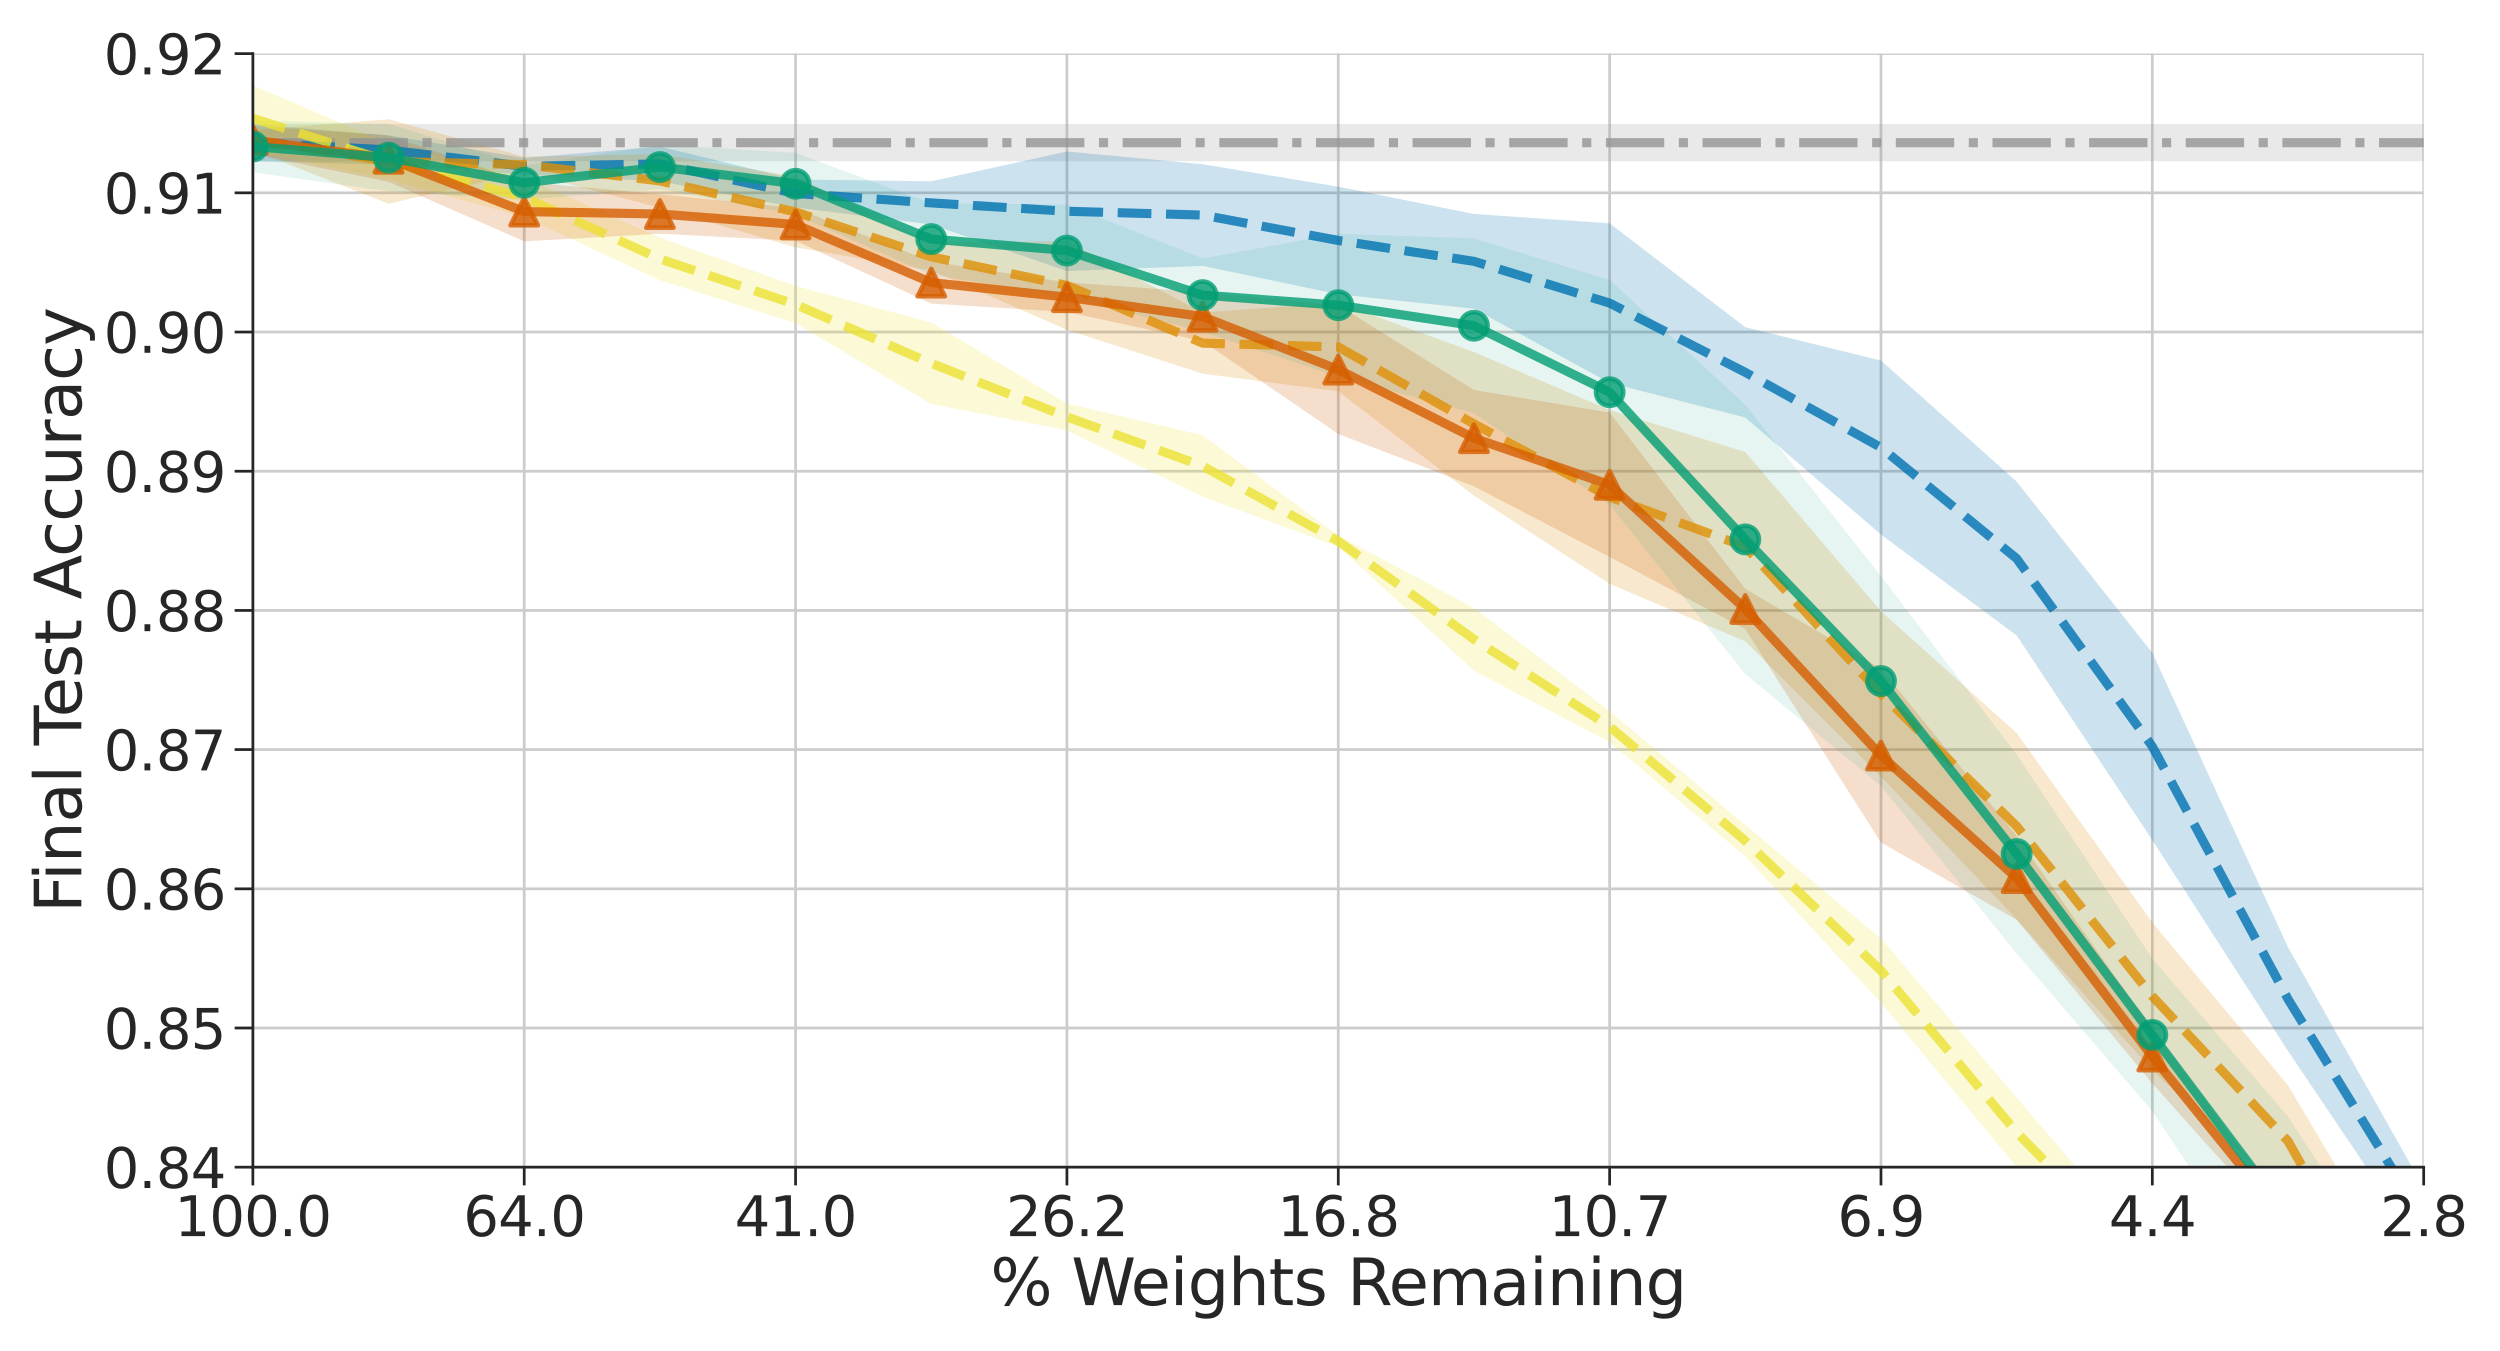 <?xml version="1.0" encoding="utf-8" standalone="no"?>
<!DOCTYPE svg PUBLIC "-//W3C//DTD SVG 1.1//EN"
  "http://www.w3.org/Graphics/SVG/1.1/DTD/svg11.dtd">
<svg xmlns:xlink="http://www.w3.org/1999/xlink" width="548.4pt" height="296.4pt" viewBox="0 0 548.4 296.4" xmlns="http://www.w3.org/2000/svg" version="1.1">
 <defs>
  <style type="text/css">*{stroke-linejoin: round; stroke-linecap: butt}</style>
 </defs>
 <g id="figure_1">
  <g id="patch_1">
   <path d="M 0 296.4 
L 548.4 296.4 
L 548.4 0 
L 0 0 
z
" style="fill: #ffffff"/>
  </g>
  <g id="axes_1">
   <g id="patch_2">
    <path d="M 55.468 256.036 
L 531.658 256.036 
L 531.658 11.759 
L 55.468 11.759 
z
" style="fill: #ffffff"/>
   </g>
   <g id="matplotlib.axis_1">
    <g id="xtick_1">
     <g id="line2d_1">
      <path d="M 55.468 256.036 
L 55.468 11.759 
" clip-path="url(#p5d0ba0ab84)" style="fill: none; stroke: #cccccc; stroke-width: 0.6; stroke-linecap: round"/>
     </g>
     <g id="line2d_2">
      <defs>
       <path id="mbc6ed61967" d="M 0 0 
L 0 4 
" style="stroke: #262626; stroke-width: 0.6"/>
      </defs>
      <g>
       <use xlink:href="#mbc6ed61967" x="55.468" y="256.036" style="fill: #262626; stroke: #262626; stroke-width: 0.6"/>
      </g>
     </g>
     <g id="text_1">
      <!-- 100.0 -->
      <g style="fill: #262626" transform="translate(38.291 271.155)scale(0.12 -0.12)">
       <defs>
        <path id="DejaVuSans-31" d="M 794 531 
L 1825 531 
L 1825 4091 
L 703 3866 
L 703 4441 
L 1819 4666 
L 2450 4666 
L 2450 531 
L 3481 531 
L 3481 0 
L 794 0 
L 794 531 
z
" transform="scale(0.016)"/>
        <path id="DejaVuSans-30" d="M 2034 4250 
Q 1547 4250 1301 3770 
Q 1056 3291 1056 2328 
Q 1056 1369 1301 889 
Q 1547 409 2034 409 
Q 2525 409 2770 889 
Q 3016 1369 3016 2328 
Q 3016 3291 2770 3770 
Q 2525 4250 2034 4250 
z
M 2034 4750 
Q 2819 4750 3233 4129 
Q 3647 3509 3647 2328 
Q 3647 1150 3233 529 
Q 2819 -91 2034 -91 
Q 1250 -91 836 529 
Q 422 1150 422 2328 
Q 422 3509 836 4129 
Q 1250 4750 2034 4750 
z
" transform="scale(0.016)"/>
        <path id="DejaVuSans-2e" d="M 684 794 
L 1344 794 
L 1344 0 
L 684 0 
L 684 794 
z
" transform="scale(0.016)"/>
       </defs>
       <use xlink:href="#DejaVuSans-31"/>
       <use xlink:href="#DejaVuSans-30" x="63.623"/>
       <use xlink:href="#DejaVuSans-30" x="127.246"/>
       <use xlink:href="#DejaVuSans-2e" x="190.869"/>
       <use xlink:href="#DejaVuSans-30" x="222.656"/>
      </g>
     </g>
    </g>
    <g id="xtick_2">
     <g id="line2d_3">
      <path d="M 114.992 256.036 
L 114.992 11.759 
" clip-path="url(#p5d0ba0ab84)" style="fill: none; stroke: #cccccc; stroke-width: 0.6; stroke-linecap: round"/>
     </g>
     <g id="line2d_4">
      <g>
       <use xlink:href="#mbc6ed61967" x="114.992" y="256.036" style="fill: #262626; stroke: #262626; stroke-width: 0.6"/>
      </g>
     </g>
     <g id="text_2">
      <!-- 64.0 -->
      <g style="fill: #262626" transform="translate(101.632 271.155)scale(0.12 -0.12)">
       <defs>
        <path id="DejaVuSans-36" d="M 2113 2584 
Q 1688 2584 1439 2293 
Q 1191 2003 1191 1497 
Q 1191 994 1439 701 
Q 1688 409 2113 409 
Q 2538 409 2786 701 
Q 3034 994 3034 1497 
Q 3034 2003 2786 2293 
Q 2538 2584 2113 2584 
z
M 3366 4563 
L 3366 3988 
Q 3128 4100 2886 4159 
Q 2644 4219 2406 4219 
Q 1781 4219 1451 3797 
Q 1122 3375 1075 2522 
Q 1259 2794 1537 2939 
Q 1816 3084 2150 3084 
Q 2853 3084 3261 2657 
Q 3669 2231 3669 1497 
Q 3669 778 3244 343 
Q 2819 -91 2113 -91 
Q 1303 -91 875 529 
Q 447 1150 447 2328 
Q 447 3434 972 4092 
Q 1497 4750 2381 4750 
Q 2619 4750 2861 4703 
Q 3103 4656 3366 4563 
z
" transform="scale(0.016)"/>
        <path id="DejaVuSans-34" d="M 2419 4116 
L 825 1625 
L 2419 1625 
L 2419 4116 
z
M 2253 4666 
L 3047 4666 
L 3047 1625 
L 3713 1625 
L 3713 1100 
L 3047 1100 
L 3047 0 
L 2419 0 
L 2419 1100 
L 313 1100 
L 313 1709 
L 2253 4666 
z
" transform="scale(0.016)"/>
       </defs>
       <use xlink:href="#DejaVuSans-36"/>
       <use xlink:href="#DejaVuSans-34" x="63.623"/>
       <use xlink:href="#DejaVuSans-2e" x="127.246"/>
       <use xlink:href="#DejaVuSans-30" x="159.033"/>
      </g>
     </g>
    </g>
    <g id="xtick_3">
     <g id="line2d_5">
      <path d="M 174.516 256.036 
L 174.516 11.759 
" clip-path="url(#p5d0ba0ab84)" style="fill: none; stroke: #cccccc; stroke-width: 0.6; stroke-linecap: round"/>
     </g>
     <g id="line2d_6">
      <g>
       <use xlink:href="#mbc6ed61967" x="174.516" y="256.036" style="fill: #262626; stroke: #262626; stroke-width: 0.6"/>
      </g>
     </g>
     <g id="text_3">
      <!-- 41.0 -->
      <g style="fill: #262626" transform="translate(161.156 271.155)scale(0.12 -0.12)">
       <use xlink:href="#DejaVuSans-34"/>
       <use xlink:href="#DejaVuSans-31" x="63.623"/>
       <use xlink:href="#DejaVuSans-2e" x="127.246"/>
       <use xlink:href="#DejaVuSans-30" x="159.033"/>
      </g>
     </g>
    </g>
    <g id="xtick_4">
     <g id="line2d_7">
      <path d="M 234.039 256.036 
L 234.039 11.759 
" clip-path="url(#p5d0ba0ab84)" style="fill: none; stroke: #cccccc; stroke-width: 0.6; stroke-linecap: round"/>
     </g>
     <g id="line2d_8">
      <g>
       <use xlink:href="#mbc6ed61967" x="234.039" y="256.036" style="fill: #262626; stroke: #262626; stroke-width: 0.6"/>
      </g>
     </g>
     <g id="text_4">
      <!-- 26.2 -->
      <g style="fill: #262626" transform="translate(220.68 271.155)scale(0.12 -0.12)">
       <defs>
        <path id="DejaVuSans-32" d="M 1228 531 
L 3431 531 
L 3431 0 
L 469 0 
L 469 531 
Q 828 903 1448 1529 
Q 2069 2156 2228 2338 
Q 2531 2678 2651 2914 
Q 2772 3150 2772 3378 
Q 2772 3750 2511 3984 
Q 2250 4219 1831 4219 
Q 1534 4219 1204 4116 
Q 875 4013 500 3803 
L 500 4441 
Q 881 4594 1212 4672 
Q 1544 4750 1819 4750 
Q 2544 4750 2975 4387 
Q 3406 4025 3406 3419 
Q 3406 3131 3298 2873 
Q 3191 2616 2906 2266 
Q 2828 2175 2409 1742 
Q 1991 1309 1228 531 
z
" transform="scale(0.016)"/>
       </defs>
       <use xlink:href="#DejaVuSans-32"/>
       <use xlink:href="#DejaVuSans-36" x="63.623"/>
       <use xlink:href="#DejaVuSans-2e" x="127.246"/>
       <use xlink:href="#DejaVuSans-32" x="159.033"/>
      </g>
     </g>
    </g>
    <g id="xtick_5">
     <g id="line2d_9">
      <path d="M 293.563 256.036 
L 293.563 11.759 
" clip-path="url(#p5d0ba0ab84)" style="fill: none; stroke: #cccccc; stroke-width: 0.6; stroke-linecap: round"/>
     </g>
     <g id="line2d_10">
      <g>
       <use xlink:href="#mbc6ed61967" x="293.563" y="256.036" style="fill: #262626; stroke: #262626; stroke-width: 0.6"/>
      </g>
     </g>
     <g id="text_5">
      <!-- 16.8 -->
      <g style="fill: #262626" transform="translate(280.204 271.155)scale(0.12 -0.12)">
       <defs>
        <path id="DejaVuSans-38" d="M 2034 2216 
Q 1584 2216 1326 1975 
Q 1069 1734 1069 1313 
Q 1069 891 1326 650 
Q 1584 409 2034 409 
Q 2484 409 2743 651 
Q 3003 894 3003 1313 
Q 3003 1734 2745 1975 
Q 2488 2216 2034 2216 
z
M 1403 2484 
Q 997 2584 770 2862 
Q 544 3141 544 3541 
Q 544 4100 942 4425 
Q 1341 4750 2034 4750 
Q 2731 4750 3128 4425 
Q 3525 4100 3525 3541 
Q 3525 3141 3298 2862 
Q 3072 2584 2669 2484 
Q 3125 2378 3379 2068 
Q 3634 1759 3634 1313 
Q 3634 634 3220 271 
Q 2806 -91 2034 -91 
Q 1263 -91 848 271 
Q 434 634 434 1313 
Q 434 1759 690 2068 
Q 947 2378 1403 2484 
z
M 1172 3481 
Q 1172 3119 1398 2916 
Q 1625 2713 2034 2713 
Q 2441 2713 2670 2916 
Q 2900 3119 2900 3481 
Q 2900 3844 2670 4047 
Q 2441 4250 2034 4250 
Q 1625 4250 1398 4047 
Q 1172 3844 1172 3481 
z
" transform="scale(0.016)"/>
       </defs>
       <use xlink:href="#DejaVuSans-31"/>
       <use xlink:href="#DejaVuSans-36" x="63.623"/>
       <use xlink:href="#DejaVuSans-2e" x="127.246"/>
       <use xlink:href="#DejaVuSans-38" x="159.033"/>
      </g>
     </g>
    </g>
    <g id="xtick_6">
     <g id="line2d_11">
      <path d="M 353.087 256.036 
L 353.087 11.759 
" clip-path="url(#p5d0ba0ab84)" style="fill: none; stroke: #cccccc; stroke-width: 0.6; stroke-linecap: round"/>
     </g>
     <g id="line2d_12">
      <g>
       <use xlink:href="#mbc6ed61967" x="353.087" y="256.036" style="fill: #262626; stroke: #262626; stroke-width: 0.6"/>
      </g>
     </g>
     <g id="text_6">
      <!-- 10.7 -->
      <g style="fill: #262626" transform="translate(339.727 271.155)scale(0.12 -0.12)">
       <defs>
        <path id="DejaVuSans-37" d="M 525 4666 
L 3525 4666 
L 3525 4397 
L 1831 0 
L 1172 0 
L 2766 4134 
L 525 4134 
L 525 4666 
z
" transform="scale(0.016)"/>
       </defs>
       <use xlink:href="#DejaVuSans-31"/>
       <use xlink:href="#DejaVuSans-30" x="63.623"/>
       <use xlink:href="#DejaVuSans-2e" x="127.246"/>
       <use xlink:href="#DejaVuSans-37" x="159.033"/>
      </g>
     </g>
    </g>
    <g id="xtick_7">
     <g id="line2d_13">
      <path d="M 412.61 256.036 
L 412.61 11.759 
" clip-path="url(#p5d0ba0ab84)" style="fill: none; stroke: #cccccc; stroke-width: 0.6; stroke-linecap: round"/>
     </g>
     <g id="line2d_14">
      <g>
       <use xlink:href="#mbc6ed61967" x="412.61" y="256.036" style="fill: #262626; stroke: #262626; stroke-width: 0.6"/>
      </g>
     </g>
     <g id="text_7">
      <!-- 6.9 -->
      <g style="fill: #262626" transform="translate(403.068 271.155)scale(0.12 -0.12)">
       <defs>
        <path id="DejaVuSans-39" d="M 703 97 
L 703 672 
Q 941 559 1184 500 
Q 1428 441 1663 441 
Q 2288 441 2617 861 
Q 2947 1281 2994 2138 
Q 2813 1869 2534 1725 
Q 2256 1581 1919 1581 
Q 1219 1581 811 2004 
Q 403 2428 403 3163 
Q 403 3881 828 4315 
Q 1253 4750 1959 4750 
Q 2769 4750 3195 4129 
Q 3622 3509 3622 2328 
Q 3622 1225 3098 567 
Q 2575 -91 1691 -91 
Q 1453 -91 1209 -44 
Q 966 3 703 97 
z
M 1959 2075 
Q 2384 2075 2632 2365 
Q 2881 2656 2881 3163 
Q 2881 3666 2632 3958 
Q 2384 4250 1959 4250 
Q 1534 4250 1286 3958 
Q 1038 3666 1038 3163 
Q 1038 2656 1286 2365 
Q 1534 2075 1959 2075 
z
" transform="scale(0.016)"/>
       </defs>
       <use xlink:href="#DejaVuSans-36"/>
       <use xlink:href="#DejaVuSans-2e" x="63.623"/>
       <use xlink:href="#DejaVuSans-39" x="95.41"/>
      </g>
     </g>
    </g>
    <g id="xtick_8">
     <g id="line2d_15">
      <path d="M 472.134 256.036 
L 472.134 11.759 
" clip-path="url(#p5d0ba0ab84)" style="fill: none; stroke: #cccccc; stroke-width: 0.6; stroke-linecap: round"/>
     </g>
     <g id="line2d_16">
      <g>
       <use xlink:href="#mbc6ed61967" x="472.134" y="256.036" style="fill: #262626; stroke: #262626; stroke-width: 0.6"/>
      </g>
     </g>
     <g id="text_8">
      <!-- 4.4 -->
      <g style="fill: #262626" transform="translate(462.592 271.155)scale(0.12 -0.12)">
       <use xlink:href="#DejaVuSans-34"/>
       <use xlink:href="#DejaVuSans-2e" x="63.623"/>
       <use xlink:href="#DejaVuSans-34" x="95.41"/>
      </g>
     </g>
    </g>
    <g id="xtick_9">
     <g id="line2d_17">
      <path d="M 531.658 256.036 
L 531.658 11.759 
" clip-path="url(#p5d0ba0ab84)" style="fill: none; stroke: #cccccc; stroke-width: 0.6; stroke-linecap: round"/>
     </g>
     <g id="line2d_18">
      <g>
       <use xlink:href="#mbc6ed61967" x="531.658" y="256.036" style="fill: #262626; stroke: #262626; stroke-width: 0.6"/>
      </g>
     </g>
     <g id="text_9">
      <!-- 2.8 -->
      <g style="fill: #262626" transform="translate(522.116 271.155)scale(0.12 -0.12)">
       <use xlink:href="#DejaVuSans-32"/>
       <use xlink:href="#DejaVuSans-2e" x="63.623"/>
       <use xlink:href="#DejaVuSans-38" x="95.41"/>
      </g>
     </g>
    </g>
    <g id="text_10">
     <!-- % Weights Remaining -->
     <g style="fill: #262626" transform="translate(217.26 286.288)scale(0.14 -0.14)">
      <defs>
       <path id="DejaVuSans-25" d="M 4653 2053 
Q 4381 2053 4226 1822 
Q 4072 1591 4072 1178 
Q 4072 772 4226 539 
Q 4381 306 4653 306 
Q 4919 306 5073 539 
Q 5228 772 5228 1178 
Q 5228 1588 5073 1820 
Q 4919 2053 4653 2053 
z
M 4653 2450 
Q 5147 2450 5437 2106 
Q 5728 1763 5728 1178 
Q 5728 594 5436 251 
Q 5144 -91 4653 -91 
Q 4153 -91 3862 251 
Q 3572 594 3572 1178 
Q 3572 1766 3864 2108 
Q 4156 2450 4653 2450 
z
M 1428 4353 
Q 1159 4353 1004 4120 
Q 850 3888 850 3481 
Q 850 3069 1003 2837 
Q 1156 2606 1428 2606 
Q 1700 2606 1854 2837 
Q 2009 3069 2009 3481 
Q 2009 3884 1853 4118 
Q 1697 4353 1428 4353 
z
M 4250 4750 
L 4750 4750 
L 1831 -91 
L 1331 -91 
L 4250 4750 
z
M 1428 4750 
Q 1922 4750 2215 4408 
Q 2509 4066 2509 3481 
Q 2509 2891 2217 2550 
Q 1925 2209 1428 2209 
Q 931 2209 642 2551 
Q 353 2894 353 3481 
Q 353 4063 643 4406 
Q 934 4750 1428 4750 
z
" transform="scale(0.016)"/>
       <path id="DejaVuSans-20" transform="scale(0.016)"/>
       <path id="DejaVuSans-57" d="M 213 4666 
L 850 4666 
L 1831 722 
L 2809 4666 
L 3519 4666 
L 4500 722 
L 5478 4666 
L 6119 4666 
L 4947 0 
L 4153 0 
L 3169 4050 
L 2175 0 
L 1381 0 
L 213 4666 
z
" transform="scale(0.016)"/>
       <path id="DejaVuSans-65" d="M 3597 1894 
L 3597 1613 
L 953 1613 
Q 991 1019 1311 708 
Q 1631 397 2203 397 
Q 2534 397 2845 478 
Q 3156 559 3463 722 
L 3463 178 
Q 3153 47 2828 -22 
Q 2503 -91 2169 -91 
Q 1331 -91 842 396 
Q 353 884 353 1716 
Q 353 2575 817 3079 
Q 1281 3584 2069 3584 
Q 2775 3584 3186 3129 
Q 3597 2675 3597 1894 
z
M 3022 2063 
Q 3016 2534 2758 2815 
Q 2500 3097 2075 3097 
Q 1594 3097 1305 2825 
Q 1016 2553 972 2059 
L 3022 2063 
z
" transform="scale(0.016)"/>
       <path id="DejaVuSans-69" d="M 603 3500 
L 1178 3500 
L 1178 0 
L 603 0 
L 603 3500 
z
M 603 4863 
L 1178 4863 
L 1178 4134 
L 603 4134 
L 603 4863 
z
" transform="scale(0.016)"/>
       <path id="DejaVuSans-67" d="M 2906 1791 
Q 2906 2416 2648 2759 
Q 2391 3103 1925 3103 
Q 1463 3103 1205 2759 
Q 947 2416 947 1791 
Q 947 1169 1205 825 
Q 1463 481 1925 481 
Q 2391 481 2648 825 
Q 2906 1169 2906 1791 
z
M 3481 434 
Q 3481 -459 3084 -895 
Q 2688 -1331 1869 -1331 
Q 1566 -1331 1297 -1286 
Q 1028 -1241 775 -1147 
L 775 -588 
Q 1028 -725 1275 -790 
Q 1522 -856 1778 -856 
Q 2344 -856 2625 -561 
Q 2906 -266 2906 331 
L 2906 616 
Q 2728 306 2450 153 
Q 2172 0 1784 0 
Q 1141 0 747 490 
Q 353 981 353 1791 
Q 353 2603 747 3093 
Q 1141 3584 1784 3584 
Q 2172 3584 2450 3431 
Q 2728 3278 2906 2969 
L 2906 3500 
L 3481 3500 
L 3481 434 
z
" transform="scale(0.016)"/>
       <path id="DejaVuSans-68" d="M 3513 2113 
L 3513 0 
L 2938 0 
L 2938 2094 
Q 2938 2591 2744 2837 
Q 2550 3084 2163 3084 
Q 1697 3084 1428 2787 
Q 1159 2491 1159 1978 
L 1159 0 
L 581 0 
L 581 4863 
L 1159 4863 
L 1159 2956 
Q 1366 3272 1645 3428 
Q 1925 3584 2291 3584 
Q 2894 3584 3203 3211 
Q 3513 2838 3513 2113 
z
" transform="scale(0.016)"/>
       <path id="DejaVuSans-74" d="M 1172 4494 
L 1172 3500 
L 2356 3500 
L 2356 3053 
L 1172 3053 
L 1172 1153 
Q 1172 725 1289 603 
Q 1406 481 1766 481 
L 2356 481 
L 2356 0 
L 1766 0 
Q 1100 0 847 248 
Q 594 497 594 1153 
L 594 3053 
L 172 3053 
L 172 3500 
L 594 3500 
L 594 4494 
L 1172 4494 
z
" transform="scale(0.016)"/>
       <path id="DejaVuSans-73" d="M 2834 3397 
L 2834 2853 
Q 2591 2978 2328 3040 
Q 2066 3103 1784 3103 
Q 1356 3103 1142 2972 
Q 928 2841 928 2578 
Q 928 2378 1081 2264 
Q 1234 2150 1697 2047 
L 1894 2003 
Q 2506 1872 2764 1633 
Q 3022 1394 3022 966 
Q 3022 478 2636 193 
Q 2250 -91 1575 -91 
Q 1294 -91 989 -36 
Q 684 19 347 128 
L 347 722 
Q 666 556 975 473 
Q 1284 391 1588 391 
Q 1994 391 2212 530 
Q 2431 669 2431 922 
Q 2431 1156 2273 1281 
Q 2116 1406 1581 1522 
L 1381 1569 
Q 847 1681 609 1914 
Q 372 2147 372 2553 
Q 372 3047 722 3315 
Q 1072 3584 1716 3584 
Q 2034 3584 2315 3537 
Q 2597 3491 2834 3397 
z
" transform="scale(0.016)"/>
       <path id="DejaVuSans-52" d="M 2841 2188 
Q 3044 2119 3236 1894 
Q 3428 1669 3622 1275 
L 4263 0 
L 3584 0 
L 2988 1197 
Q 2756 1666 2539 1819 
Q 2322 1972 1947 1972 
L 1259 1972 
L 1259 0 
L 628 0 
L 628 4666 
L 2053 4666 
Q 2853 4666 3247 4331 
Q 3641 3997 3641 3322 
Q 3641 2881 3436 2590 
Q 3231 2300 2841 2188 
z
M 1259 4147 
L 1259 2491 
L 2053 2491 
Q 2509 2491 2742 2702 
Q 2975 2913 2975 3322 
Q 2975 3731 2742 3939 
Q 2509 4147 2053 4147 
L 1259 4147 
z
" transform="scale(0.016)"/>
       <path id="DejaVuSans-6d" d="M 3328 2828 
Q 3544 3216 3844 3400 
Q 4144 3584 4550 3584 
Q 5097 3584 5394 3201 
Q 5691 2819 5691 2113 
L 5691 0 
L 5113 0 
L 5113 2094 
Q 5113 2597 4934 2840 
Q 4756 3084 4391 3084 
Q 3944 3084 3684 2787 
Q 3425 2491 3425 1978 
L 3425 0 
L 2847 0 
L 2847 2094 
Q 2847 2600 2669 2842 
Q 2491 3084 2119 3084 
Q 1678 3084 1418 2786 
Q 1159 2488 1159 1978 
L 1159 0 
L 581 0 
L 581 3500 
L 1159 3500 
L 1159 2956 
Q 1356 3278 1631 3431 
Q 1906 3584 2284 3584 
Q 2666 3584 2933 3390 
Q 3200 3197 3328 2828 
z
" transform="scale(0.016)"/>
       <path id="DejaVuSans-61" d="M 2194 1759 
Q 1497 1759 1228 1600 
Q 959 1441 959 1056 
Q 959 750 1161 570 
Q 1363 391 1709 391 
Q 2188 391 2477 730 
Q 2766 1069 2766 1631 
L 2766 1759 
L 2194 1759 
z
M 3341 1997 
L 3341 0 
L 2766 0 
L 2766 531 
Q 2569 213 2275 61 
Q 1981 -91 1556 -91 
Q 1019 -91 701 211 
Q 384 513 384 1019 
Q 384 1609 779 1909 
Q 1175 2209 1959 2209 
L 2766 2209 
L 2766 2266 
Q 2766 2663 2505 2880 
Q 2244 3097 1772 3097 
Q 1472 3097 1187 3025 
Q 903 2953 641 2809 
L 641 3341 
Q 956 3463 1253 3523 
Q 1550 3584 1831 3584 
Q 2591 3584 2966 3190 
Q 3341 2797 3341 1997 
z
" transform="scale(0.016)"/>
       <path id="DejaVuSans-6e" d="M 3513 2113 
L 3513 0 
L 2938 0 
L 2938 2094 
Q 2938 2591 2744 2837 
Q 2550 3084 2163 3084 
Q 1697 3084 1428 2787 
Q 1159 2491 1159 1978 
L 1159 0 
L 581 0 
L 581 3500 
L 1159 3500 
L 1159 2956 
Q 1366 3272 1645 3428 
Q 1925 3584 2291 3584 
Q 2894 3584 3203 3211 
Q 3513 2838 3513 2113 
z
" transform="scale(0.016)"/>
      </defs>
      <use xlink:href="#DejaVuSans-25"/>
      <use xlink:href="#DejaVuSans-20" x="95.02"/>
      <use xlink:href="#DejaVuSans-57" x="126.807"/>
      <use xlink:href="#DejaVuSans-65" x="219.809"/>
      <use xlink:href="#DejaVuSans-69" x="281.332"/>
      <use xlink:href="#DejaVuSans-67" x="309.115"/>
      <use xlink:href="#DejaVuSans-68" x="372.592"/>
      <use xlink:href="#DejaVuSans-74" x="435.971"/>
      <use xlink:href="#DejaVuSans-73" x="475.18"/>
      <use xlink:href="#DejaVuSans-20" x="527.279"/>
      <use xlink:href="#DejaVuSans-52" x="559.066"/>
      <use xlink:href="#DejaVuSans-65" x="624.049"/>
      <use xlink:href="#DejaVuSans-6d" x="685.572"/>
      <use xlink:href="#DejaVuSans-61" x="782.984"/>
      <use xlink:href="#DejaVuSans-69" x="844.264"/>
      <use xlink:href="#DejaVuSans-6e" x="872.047"/>
      <use xlink:href="#DejaVuSans-69" x="935.426"/>
      <use xlink:href="#DejaVuSans-6e" x="963.209"/>
      <use xlink:href="#DejaVuSans-67" x="1026.588"/>
     </g>
    </g>
   </g>
   <g id="matplotlib.axis_2">
    <g id="ytick_1">
     <g id="line2d_19">
      <path d="M 55.468 256.036 
L 531.658 256.036 
" clip-path="url(#p5d0ba0ab84)" style="fill: none; stroke: #cccccc; stroke-width: 0.6; stroke-linecap: round"/>
     </g>
     <g id="line2d_20">
      <defs>
       <path id="mba69892970" d="M 0 0 
L -4 0 
" style="stroke: #262626; stroke-width: 0.6"/>
      </defs>
      <g>
       <use xlink:href="#mba69892970" x="55.468" y="256.036" style="fill: #262626; stroke: #262626; stroke-width: 0.6"/>
      </g>
     </g>
     <g id="text_11">
      <!-- 0.84 -->
      <g style="fill: #262626" transform="translate(22.749 260.595)scale(0.12 -0.12)">
       <use xlink:href="#DejaVuSans-30"/>
       <use xlink:href="#DejaVuSans-2e" x="63.623"/>
       <use xlink:href="#DejaVuSans-38" x="95.41"/>
       <use xlink:href="#DejaVuSans-34" x="159.033"/>
      </g>
     </g>
    </g>
    <g id="ytick_2">
     <g id="line2d_21">
      <path d="M 55.468 225.502 
L 531.658 225.502 
" clip-path="url(#p5d0ba0ab84)" style="fill: none; stroke: #cccccc; stroke-width: 0.6; stroke-linecap: round"/>
     </g>
     <g id="line2d_22">
      <g>
       <use xlink:href="#mba69892970" x="55.468" y="225.502" style="fill: #262626; stroke: #262626; stroke-width: 0.6"/>
      </g>
     </g>
     <g id="text_12">
      <!-- 0.85 -->
      <g style="fill: #262626" transform="translate(22.749 230.061)scale(0.12 -0.12)">
       <defs>
        <path id="DejaVuSans-35" d="M 691 4666 
L 3169 4666 
L 3169 4134 
L 1269 4134 
L 1269 2991 
Q 1406 3038 1543 3061 
Q 1681 3084 1819 3084 
Q 2600 3084 3056 2656 
Q 3513 2228 3513 1497 
Q 3513 744 3044 326 
Q 2575 -91 1722 -91 
Q 1428 -91 1123 -41 
Q 819 9 494 109 
L 494 744 
Q 775 591 1075 516 
Q 1375 441 1709 441 
Q 2250 441 2565 725 
Q 2881 1009 2881 1497 
Q 2881 1984 2565 2268 
Q 2250 2553 1709 2553 
Q 1456 2553 1204 2497 
Q 953 2441 691 2322 
L 691 4666 
z
" transform="scale(0.016)"/>
       </defs>
       <use xlink:href="#DejaVuSans-30"/>
       <use xlink:href="#DejaVuSans-2e" x="63.623"/>
       <use xlink:href="#DejaVuSans-38" x="95.41"/>
       <use xlink:href="#DejaVuSans-35" x="159.033"/>
      </g>
     </g>
    </g>
    <g id="ytick_3">
     <g id="line2d_23">
      <path d="M 55.468 194.967 
L 531.658 194.967 
" clip-path="url(#p5d0ba0ab84)" style="fill: none; stroke: #cccccc; stroke-width: 0.6; stroke-linecap: round"/>
     </g>
     <g id="line2d_24">
      <g>
       <use xlink:href="#mba69892970" x="55.468" y="194.967" style="fill: #262626; stroke: #262626; stroke-width: 0.6"/>
      </g>
     </g>
     <g id="text_13">
      <!-- 0.86 -->
      <g style="fill: #262626" transform="translate(22.749 199.526)scale(0.12 -0.12)">
       <use xlink:href="#DejaVuSans-30"/>
       <use xlink:href="#DejaVuSans-2e" x="63.623"/>
       <use xlink:href="#DejaVuSans-38" x="95.41"/>
       <use xlink:href="#DejaVuSans-36" x="159.033"/>
      </g>
     </g>
    </g>
    <g id="ytick_4">
     <g id="line2d_25">
      <path d="M 55.468 164.432 
L 531.658 164.432 
" clip-path="url(#p5d0ba0ab84)" style="fill: none; stroke: #cccccc; stroke-width: 0.6; stroke-linecap: round"/>
     </g>
     <g id="line2d_26">
      <g>
       <use xlink:href="#mba69892970" x="55.468" y="164.432" style="fill: #262626; stroke: #262626; stroke-width: 0.6"/>
      </g>
     </g>
     <g id="text_14">
      <!-- 0.87 -->
      <g style="fill: #262626" transform="translate(22.749 168.991)scale(0.12 -0.12)">
       <use xlink:href="#DejaVuSans-30"/>
       <use xlink:href="#DejaVuSans-2e" x="63.623"/>
       <use xlink:href="#DejaVuSans-38" x="95.41"/>
       <use xlink:href="#DejaVuSans-37" x="159.033"/>
      </g>
     </g>
    </g>
    <g id="ytick_5">
     <g id="line2d_27">
      <path d="M 55.468 133.898 
L 531.658 133.898 
" clip-path="url(#p5d0ba0ab84)" style="fill: none; stroke: #cccccc; stroke-width: 0.6; stroke-linecap: round"/>
     </g>
     <g id="line2d_28">
      <g>
       <use xlink:href="#mba69892970" x="55.468" y="133.898" style="fill: #262626; stroke: #262626; stroke-width: 0.6"/>
      </g>
     </g>
     <g id="text_15">
      <!-- 0.88 -->
      <g style="fill: #262626" transform="translate(22.749 138.457)scale(0.12 -0.12)">
       <use xlink:href="#DejaVuSans-30"/>
       <use xlink:href="#DejaVuSans-2e" x="63.623"/>
       <use xlink:href="#DejaVuSans-38" x="95.41"/>
       <use xlink:href="#DejaVuSans-38" x="159.033"/>
      </g>
     </g>
    </g>
    <g id="ytick_6">
     <g id="line2d_29">
      <path d="M 55.468 103.363 
L 531.658 103.363 
" clip-path="url(#p5d0ba0ab84)" style="fill: none; stroke: #cccccc; stroke-width: 0.6; stroke-linecap: round"/>
     </g>
     <g id="line2d_30">
      <g>
       <use xlink:href="#mba69892970" x="55.468" y="103.363" style="fill: #262626; stroke: #262626; stroke-width: 0.6"/>
      </g>
     </g>
     <g id="text_16">
      <!-- 0.89 -->
      <g style="fill: #262626" transform="translate(22.749 107.922)scale(0.12 -0.12)">
       <use xlink:href="#DejaVuSans-30"/>
       <use xlink:href="#DejaVuSans-2e" x="63.623"/>
       <use xlink:href="#DejaVuSans-38" x="95.41"/>
       <use xlink:href="#DejaVuSans-39" x="159.033"/>
      </g>
     </g>
    </g>
    <g id="ytick_7">
     <g id="line2d_31">
      <path d="M 55.468 72.828 
L 531.658 72.828 
" clip-path="url(#p5d0ba0ab84)" style="fill: none; stroke: #cccccc; stroke-width: 0.6; stroke-linecap: round"/>
     </g>
     <g id="line2d_32">
      <g>
       <use xlink:href="#mba69892970" x="55.468" y="72.828" style="fill: #262626; stroke: #262626; stroke-width: 0.6"/>
      </g>
     </g>
     <g id="text_17">
      <!-- 0.90 -->
      <g style="fill: #262626" transform="translate(22.749 77.387)scale(0.12 -0.12)">
       <use xlink:href="#DejaVuSans-30"/>
       <use xlink:href="#DejaVuSans-2e" x="63.623"/>
       <use xlink:href="#DejaVuSans-39" x="95.41"/>
       <use xlink:href="#DejaVuSans-30" x="159.033"/>
      </g>
     </g>
    </g>
    <g id="ytick_8">
     <g id="line2d_33">
      <path d="M 55.468 42.294 
L 531.658 42.294 
" clip-path="url(#p5d0ba0ab84)" style="fill: none; stroke: #cccccc; stroke-width: 0.6; stroke-linecap: round"/>
     </g>
     <g id="line2d_34">
      <g>
       <use xlink:href="#mba69892970" x="55.468" y="42.294" style="fill: #262626; stroke: #262626; stroke-width: 0.6"/>
      </g>
     </g>
     <g id="text_18">
      <!-- 0.91 -->
      <g style="fill: #262626" transform="translate(22.749 46.853)scale(0.12 -0.12)">
       <use xlink:href="#DejaVuSans-30"/>
       <use xlink:href="#DejaVuSans-2e" x="63.623"/>
       <use xlink:href="#DejaVuSans-39" x="95.41"/>
       <use xlink:href="#DejaVuSans-31" x="159.033"/>
      </g>
     </g>
    </g>
    <g id="ytick_9">
     <g id="line2d_35">
      <path d="M 55.468 11.759 
L 531.658 11.759 
" clip-path="url(#p5d0ba0ab84)" style="fill: none; stroke: #cccccc; stroke-width: 0.6; stroke-linecap: round"/>
     </g>
     <g id="line2d_36">
      <g>
       <use xlink:href="#mba69892970" x="55.468" y="11.759" style="fill: #262626; stroke: #262626; stroke-width: 0.6"/>
      </g>
     </g>
     <g id="text_19">
      <!-- 0.92 -->
      <g style="fill: #262626" transform="translate(22.749 16.318)scale(0.12 -0.12)">
       <use xlink:href="#DejaVuSans-30"/>
       <use xlink:href="#DejaVuSans-2e" x="63.623"/>
       <use xlink:href="#DejaVuSans-39" x="95.41"/>
       <use xlink:href="#DejaVuSans-32" x="159.033"/>
      </g>
     </g>
    </g>
    <g id="text_20">
     <!-- Final Test Accuracy -->
     <g style="fill: #262626" transform="translate(17.838 200.224)rotate(-90)scale(0.14 -0.14)">
      <defs>
       <path id="DejaVuSans-46" d="M 628 4666 
L 3309 4666 
L 3309 4134 
L 1259 4134 
L 1259 2759 
L 3109 2759 
L 3109 2228 
L 1259 2228 
L 1259 0 
L 628 0 
L 628 4666 
z
" transform="scale(0.016)"/>
       <path id="DejaVuSans-6c" d="M 603 4863 
L 1178 4863 
L 1178 0 
L 603 0 
L 603 4863 
z
" transform="scale(0.016)"/>
       <path id="DejaVuSans-54" d="M -19 4666 
L 3928 4666 
L 3928 4134 
L 2272 4134 
L 2272 0 
L 1638 0 
L 1638 4134 
L -19 4134 
L -19 4666 
z
" transform="scale(0.016)"/>
       <path id="DejaVuSans-41" d="M 2188 4044 
L 1331 1722 
L 3047 1722 
L 2188 4044 
z
M 1831 4666 
L 2547 4666 
L 4325 0 
L 3669 0 
L 3244 1197 
L 1141 1197 
L 716 0 
L 50 0 
L 1831 4666 
z
" transform="scale(0.016)"/>
       <path id="DejaVuSans-63" d="M 3122 3366 
L 3122 2828 
Q 2878 2963 2633 3030 
Q 2388 3097 2138 3097 
Q 1578 3097 1268 2742 
Q 959 2388 959 1747 
Q 959 1106 1268 751 
Q 1578 397 2138 397 
Q 2388 397 2633 464 
Q 2878 531 3122 666 
L 3122 134 
Q 2881 22 2623 -34 
Q 2366 -91 2075 -91 
Q 1284 -91 818 406 
Q 353 903 353 1747 
Q 353 2603 823 3093 
Q 1294 3584 2113 3584 
Q 2378 3584 2631 3529 
Q 2884 3475 3122 3366 
z
" transform="scale(0.016)"/>
       <path id="DejaVuSans-75" d="M 544 1381 
L 544 3500 
L 1119 3500 
L 1119 1403 
Q 1119 906 1312 657 
Q 1506 409 1894 409 
Q 2359 409 2629 706 
Q 2900 1003 2900 1516 
L 2900 3500 
L 3475 3500 
L 3475 0 
L 2900 0 
L 2900 538 
Q 2691 219 2414 64 
Q 2138 -91 1772 -91 
Q 1169 -91 856 284 
Q 544 659 544 1381 
z
M 1991 3584 
L 1991 3584 
z
" transform="scale(0.016)"/>
       <path id="DejaVuSans-72" d="M 2631 2963 
Q 2534 3019 2420 3045 
Q 2306 3072 2169 3072 
Q 1681 3072 1420 2755 
Q 1159 2438 1159 1844 
L 1159 0 
L 581 0 
L 581 3500 
L 1159 3500 
L 1159 2956 
Q 1341 3275 1631 3429 
Q 1922 3584 2338 3584 
Q 2397 3584 2469 3576 
Q 2541 3569 2628 3553 
L 2631 2963 
z
" transform="scale(0.016)"/>
       <path id="DejaVuSans-79" d="M 2059 -325 
Q 1816 -950 1584 -1140 
Q 1353 -1331 966 -1331 
L 506 -1331 
L 506 -850 
L 844 -850 
Q 1081 -850 1212 -737 
Q 1344 -625 1503 -206 
L 1606 56 
L 191 3500 
L 800 3500 
L 1894 763 
L 2988 3500 
L 3597 3500 
L 2059 -325 
z
" transform="scale(0.016)"/>
      </defs>
      <use xlink:href="#DejaVuSans-46"/>
      <use xlink:href="#DejaVuSans-69" x="50.27"/>
      <use xlink:href="#DejaVuSans-6e" x="78.053"/>
      <use xlink:href="#DejaVuSans-61" x="141.432"/>
      <use xlink:href="#DejaVuSans-6c" x="202.711"/>
      <use xlink:href="#DejaVuSans-20" x="230.494"/>
      <use xlink:href="#DejaVuSans-54" x="262.281"/>
      <use xlink:href="#DejaVuSans-65" x="306.365"/>
      <use xlink:href="#DejaVuSans-73" x="367.889"/>
      <use xlink:href="#DejaVuSans-74" x="419.988"/>
      <use xlink:href="#DejaVuSans-20" x="459.197"/>
      <use xlink:href="#DejaVuSans-41" x="490.984"/>
      <use xlink:href="#DejaVuSans-63" x="557.643"/>
      <use xlink:href="#DejaVuSans-63" x="612.623"/>
      <use xlink:href="#DejaVuSans-75" x="667.604"/>
      <use xlink:href="#DejaVuSans-72" x="730.982"/>
      <use xlink:href="#DejaVuSans-61" x="772.096"/>
      <use xlink:href="#DejaVuSans-63" x="833.375"/>
      <use xlink:href="#DejaVuSans-79" x="888.355"/>
     </g>
    </g>
   </g>
   <g id="PolyCollection_1">
    <path d="M 55.468 35.381 
L 55.468 27.222 
L 650.705 27.222 
L 650.705 35.381 
L 650.705 35.381 
L 55.468 35.381 
z
" clip-path="url(#p5d0ba0ab84)" style="fill: #949494; fill-opacity: 0.2"/>
   </g>
   <g id="PolyCollection_2">
    <path d="M 55.468 35.381 
L 55.468 27.222 
L 85.23 29.692 
L 114.992 34.647 
L 144.754 32.148 
L 174.516 39.374 
L 204.277 39.765 
L 234.039 33.227 
L 263.801 36.031 
L 293.563 40.953 
L 323.325 46.94 
L 353.087 48.987 
L 382.848 71.782 
L 412.61 79.08 
L 442.372 105.636 
L 472.134 143.209 
L 501.896 207.785 
L 531.658 260.531 
L 561.419 313.493 
L 591.181 352.963 
L 620.943 411.013 
L 650.705 477.821 
L 650.705 528.608 
L 650.705 528.608 
L 620.943 441.216 
L 591.181 380.791 
L 561.419 342.398 
L 531.658 274.748 
L 501.896 230.547 
L 472.134 184.281 
L 442.372 139.411 
L 412.61 117.264 
L 382.848 91.585 
L 353.087 83.998 
L 323.325 67.724 
L 293.563 64.551 
L 263.801 58.328 
L 234.039 59.452 
L 204.277 49.25 
L 174.516 45.519 
L 144.754 39.768 
L 114.992 38.337 
L 85.23 36.117 
L 55.468 35.381 
z
" clip-path="url(#p5d0ba0ab84)" style="fill: #0173b2; fill-opacity: 0.2"/>
   </g>
   <g id="PolyCollection_3">
    <path d="M 55.468 32.973 
L 55.468 28.561 
L 85.23 26.15 
L 114.992 34.378 
L 144.754 33.823 
L 174.516 38.718 
L 204.277 53.34 
L 234.039 52.851 
L 263.801 68.567 
L 293.563 66.384 
L 323.325 77.237 
L 353.087 89.95 
L 382.848 99.16 
L 412.61 134.09 
L 442.372 160.794 
L 472.134 202.36 
L 501.896 238.064 
L 531.658 288.228 
L 561.419 332.588 
L 591.181 373.801 
L 620.943 430.124 
L 650.705 520.454 
L 650.705 610.862 
L 650.705 610.862 
L 620.943 476.151 
L 591.181 420.259 
L 561.419 360.555 
L 531.658 317.739 
L 501.896 262.558 
L 472.134 234.751 
L 442.372 201.658 
L 412.61 170.347 
L 382.848 140.697 
L 353.087 128.074 
L 323.325 108.725 
L 293.563 85.837 
L 263.801 81.975 
L 234.039 72.348 
L 204.277 59.339 
L 174.516 54.266 
L 144.754 45.574 
L 114.992 37.843 
L 85.23 44.696 
L 55.468 32.973 
z
" clip-path="url(#p5d0ba0ab84)" style="fill: #de8f05; fill-opacity: 0.2"/>
   </g>
   <g id="PolyCollection_4">
    <path d="M 55.468 33.185 
L 55.468 18.73 
L 85.23 31.475 
L 114.992 38.923 
L 144.754 52.124 
L 174.516 62.728 
L 204.277 70.759 
L 234.039 88.518 
L 263.801 95.475 
L 293.563 117.478 
L 323.325 133.357 
L 353.087 155.991 
L 382.848 180.988 
L 412.61 205.855 
L 442.372 240.772 
L 472.134 275.622 
L 501.896 298.135 
L 531.658 350.332 
L 561.419 399.966 
L 591.181 440.664 
L 620.943 501.227 
L 650.705 581.879 
L 650.705 654.323 
L 650.705 654.323 
L 620.943 565.661 
L 591.181 461.794 
L 561.419 411.499 
L 531.658 371.819 
L 501.896 327.527 
L 472.134 281.795 
L 442.372 256.033 
L 412.61 219.957 
L 382.848 187.877 
L 353.087 162.798 
L 323.325 147.11 
L 293.563 119.935 
L 263.801 108.961 
L 234.039 94.391 
L 204.277 88.639 
L 174.516 70.868 
L 144.754 61.471 
L 114.992 47.649 
L 85.23 39.372 
L 55.468 33.185 
z
" clip-path="url(#p5d0ba0ab84)" style="fill: #ece133; fill-opacity: 0.2"/>
   </g>
   <g id="PolyCollection_5">
    <path d="M 55.468 33.804 
L 55.468 27.577 
L 85.23 29.733 
L 114.992 39.887 
L 144.754 42.63 
L 174.516 45.664 
L 204.277 57.375 
L 234.039 61.949 
L 263.801 64.098 
L 293.563 66.952 
L 323.325 85.553 
L 353.087 90.509 
L 382.848 129.167 
L 412.61 146.646 
L 442.372 183.416 
L 472.134 225.846 
L 501.896 266.052 
L 531.658 301.515 
L 561.419 344.093 
L 591.181 399.431 
L 620.943 452.344 
L 650.705 545.628 
L 650.705 594.085 
L 650.705 594.085 
L 620.943 481.718 
L 591.181 434.019 
L 561.419 373.478 
L 531.658 311.933 
L 501.896 270.906 
L 472.134 237.676 
L 442.372 201.785 
L 412.61 184.814 
L 382.848 138.017 
L 353.087 122.172 
L 323.325 106.67 
L 293.563 95.193 
L 263.801 74.841 
L 234.039 68.441 
L 204.277 66.602 
L 174.516 52.817 
L 144.754 51.271 
L 114.992 52.945 
L 85.23 39.892 
L 55.468 33.804 
z
" clip-path="url(#p5d0ba0ab84)" style="fill: #d55e00; fill-opacity: 0.2"/>
   </g>
   <g id="PolyCollection_6">
    <path d="M 55.468 37.802 
L 55.468 26.48 
L 85.23 27.194 
L 114.992 36.363 
L 144.754 31.771 
L 174.516 33.517 
L 204.277 44.601 
L 234.039 44.846 
L 263.801 56.688 
L 293.563 51.27 
L 323.325 52.301 
L 353.087 61.409 
L 382.848 88.782 
L 412.61 126.359 
L 442.372 165.53 
L 472.134 210.287 
L 501.896 244.935 
L 531.658 290.824 
L 561.419 328.646 
L 591.181 381.618 
L 620.943 452.022 
L 650.705 510.315 
L 650.705 572.451 
L 650.705 572.451 
L 620.943 511.658 
L 591.181 437.175 
L 561.419 359.459 
L 531.658 329.036 
L 501.896 288.359 
L 472.134 243.77 
L 442.372 209.136 
L 412.61 172.429 
L 382.848 147.868 
L 353.087 110.66 
L 323.325 90.608 
L 293.563 82.631 
L 263.801 72.785 
L 234.039 65.085 
L 204.277 60.292 
L 174.516 47.101 
L 144.754 41.518 
L 114.992 43.797 
L 85.23 41.973 
L 55.468 37.802 
z
" clip-path="url(#p5d0ba0ab84)" style="fill: #029e73; fill-opacity: 0.1"/>
   </g>
   <g id="line2d_37">
    <path d="M 55.468 31.301 
L 531.658 31.301 
" clip-path="url(#p5d0ba0ab84)" style="fill: none; stroke-dasharray: 12.8,3.2,2,3.2; stroke-dashoffset: 0; stroke: #949494; stroke-opacity: 0.8; stroke-width: 2"/>
   </g>
   <g id="line2d_38">
    <path d="M 55.468 31.301 
L 85.23 32.904 
L 114.992 36.492 
L 144.754 35.958 
L 174.516 42.446 
L 204.277 44.507 
L 234.039 46.34 
L 263.801 47.179 
L 293.563 52.752 
L 323.325 57.332 
L 353.087 66.492 
L 382.848 81.683 
L 412.61 98.172 
L 442.372 122.524 
L 472.134 163.745 
L 501.896 219.166 
L 531.658 267.64 
L 546.345 297.4 
" clip-path="url(#p5d0ba0ab84)" style="fill: none; stroke-dasharray: 7.4,3.2; stroke-dashoffset: 0; stroke: #0173b2; stroke-opacity: 0.8; stroke-width: 2"/>
   </g>
   <g id="line2d_39">
    <path d="M 55.468 30.767 
L 85.23 35.423 
L 114.992 36.11 
L 144.754 39.698 
L 174.516 46.492 
L 204.277 56.34 
L 234.039 62.599 
L 263.801 75.271 
L 293.563 76.111 
L 323.325 92.981 
L 353.087 109.012 
L 382.848 119.928 
L 412.61 152.219 
L 442.372 181.226 
L 472.134 218.555 
L 501.896 250.311 
L 528.503 297.4 
" clip-path="url(#p5d0ba0ab84)" style="fill: none; stroke-dasharray: 7.4,3.2; stroke-dashoffset: 0; stroke: #de8f05; stroke-opacity: 0.8; stroke-width: 2"/>
   </g>
   <g id="line2d_40">
    <path d="M 55.468 25.958 
L 85.23 35.423 
L 114.992 43.286 
L 144.754 56.798 
L 174.516 66.798 
L 204.277 79.699 
L 234.039 91.455 
L 263.801 102.218 
L 293.563 118.707 
L 323.325 140.234 
L 353.087 159.394 
L 382.848 184.433 
L 412.61 212.906 
L 442.372 248.403 
L 472.134 278.708 
L 488.436 297.4 
" clip-path="url(#p5d0ba0ab84)" style="fill: none; stroke-dasharray: 7.4,3.2; stroke-dashoffset: 0; stroke: #ece133; stroke-opacity: 0.8; stroke-width: 2"/>
   </g>
   <g id="line2d_41">
    <path d="M 55.468 30.691 
L 85.23 34.813 
L 114.992 46.416 
L 144.754 46.95 
L 174.516 49.24 
L 204.277 61.989 
L 234.039 65.195 
L 263.801 69.47 
L 293.563 81.073 
L 323.325 96.111 
L 353.087 106.34 
L 382.848 133.592 
L 412.61 165.73 
L 442.372 192.601 
L 472.134 231.761 
L 501.896 268.479 
L 524.401 297.4 
" clip-path="url(#p5d0ba0ab84)" style="fill: none; stroke: #d55e00; stroke-opacity: 0.8; stroke-width: 2; stroke-linecap: round"/>
    <defs>
     <path id="m4da735be31" d="M 0 -3 
L -3 3 
L 3 3 
z
" style="stroke: #d55e00; stroke-opacity: 0.8; stroke-linejoin: miter"/>
    </defs>
    <g clip-path="url(#p5d0ba0ab84)">
     <use xlink:href="#m4da735be31" x="55.468" y="30.691" style="fill: #d55e00; fill-opacity: 0.8; stroke: #d55e00; stroke-opacity: 0.8; stroke-linejoin: miter"/>
     <use xlink:href="#m4da735be31" x="85.23" y="34.813" style="fill: #d55e00; fill-opacity: 0.8; stroke: #d55e00; stroke-opacity: 0.8; stroke-linejoin: miter"/>
     <use xlink:href="#m4da735be31" x="114.992" y="46.416" style="fill: #d55e00; fill-opacity: 0.8; stroke: #d55e00; stroke-opacity: 0.8; stroke-linejoin: miter"/>
     <use xlink:href="#m4da735be31" x="144.754" y="46.95" style="fill: #d55e00; fill-opacity: 0.8; stroke: #d55e00; stroke-opacity: 0.8; stroke-linejoin: miter"/>
     <use xlink:href="#m4da735be31" x="174.516" y="49.24" style="fill: #d55e00; fill-opacity: 0.8; stroke: #d55e00; stroke-opacity: 0.8; stroke-linejoin: miter"/>
     <use xlink:href="#m4da735be31" x="204.277" y="61.989" style="fill: #d55e00; fill-opacity: 0.8; stroke: #d55e00; stroke-opacity: 0.8; stroke-linejoin: miter"/>
     <use xlink:href="#m4da735be31" x="234.039" y="65.195" style="fill: #d55e00; fill-opacity: 0.8; stroke: #d55e00; stroke-opacity: 0.8; stroke-linejoin: miter"/>
     <use xlink:href="#m4da735be31" x="263.801" y="69.47" style="fill: #d55e00; fill-opacity: 0.8; stroke: #d55e00; stroke-opacity: 0.8; stroke-linejoin: miter"/>
     <use xlink:href="#m4da735be31" x="293.563" y="81.073" style="fill: #d55e00; fill-opacity: 0.8; stroke: #d55e00; stroke-opacity: 0.8; stroke-linejoin: miter"/>
     <use xlink:href="#m4da735be31" x="323.325" y="96.111" style="fill: #d55e00; fill-opacity: 0.8; stroke: #d55e00; stroke-opacity: 0.8; stroke-linejoin: miter"/>
     <use xlink:href="#m4da735be31" x="353.087" y="106.34" style="fill: #d55e00; fill-opacity: 0.8; stroke: #d55e00; stroke-opacity: 0.8; stroke-linejoin: miter"/>
     <use xlink:href="#m4da735be31" x="382.848" y="133.592" style="fill: #d55e00; fill-opacity: 0.8; stroke: #d55e00; stroke-opacity: 0.8; stroke-linejoin: miter"/>
     <use xlink:href="#m4da735be31" x="412.61" y="165.73" style="fill: #d55e00; fill-opacity: 0.8; stroke: #d55e00; stroke-opacity: 0.8; stroke-linejoin: miter"/>
     <use xlink:href="#m4da735be31" x="442.372" y="192.601" style="fill: #d55e00; fill-opacity: 0.8; stroke: #d55e00; stroke-opacity: 0.8; stroke-linejoin: miter"/>
     <use xlink:href="#m4da735be31" x="472.134" y="231.761" style="fill: #d55e00; fill-opacity: 0.8; stroke: #d55e00; stroke-opacity: 0.8; stroke-linejoin: miter"/>
     <use xlink:href="#m4da735be31" x="501.896" y="268.479" style="fill: #d55e00; fill-opacity: 0.8; stroke: #d55e00; stroke-opacity: 0.8; stroke-linejoin: miter"/>
     <use xlink:href="#m4da735be31" x="531.658" y="306.724" style="fill: #d55e00; fill-opacity: 0.8; stroke: #d55e00; stroke-opacity: 0.8; stroke-linejoin: miter"/>
     <use xlink:href="#m4da735be31" x="561.419" y="358.786" style="fill: #d55e00; fill-opacity: 0.8; stroke: #d55e00; stroke-opacity: 0.8; stroke-linejoin: miter"/>
     <use xlink:href="#m4da735be31" x="591.181" y="416.725" style="fill: #d55e00; fill-opacity: 0.8; stroke: #d55e00; stroke-opacity: 0.8; stroke-linejoin: miter"/>
     <use xlink:href="#m4da735be31" x="620.943" y="467.031" style="fill: #d55e00; fill-opacity: 0.8; stroke: #d55e00; stroke-opacity: 0.8; stroke-linejoin: miter"/>
     <use xlink:href="#m4da735be31" x="650.705" y="569.856" style="fill: #d55e00; fill-opacity: 0.8; stroke: #d55e00; stroke-opacity: 0.8; stroke-linejoin: miter"/>
    </g>
   </g>
   <g id="line2d_42">
    <path d="M 55.468 32.141 
L 85.23 34.584 
L 114.992 40.08 
L 144.754 36.645 
L 174.516 40.309 
L 204.277 52.447 
L 234.039 54.966 
L 263.801 64.737 
L 293.563 66.95 
L 323.325 71.454 
L 353.087 86.035 
L 382.848 118.325 
L 412.61 149.394 
L 442.372 187.333 
L 472.134 227.028 
L 501.896 266.647 
L 523.041 297.4 
" clip-path="url(#p5d0ba0ab84)" style="fill: none; stroke: #029e73; stroke-opacity: 0.8; stroke-width: 2; stroke-linecap: round"/>
    <defs>
     <path id="me6ba9fff55" d="M 0 3 
C 0.796 3 1.559 2.684 2.121 2.121 
C 2.684 1.559 3 0.796 3 0 
C 3 -0.796 2.684 -1.559 2.121 -2.121 
C 1.559 -2.684 0.796 -3 0 -3 
C -0.796 -3 -1.559 -2.684 -2.121 -2.121 
C -2.684 -1.559 -3 -0.796 -3 0 
C -3 0.796 -2.684 1.559 -2.121 2.121 
C -1.559 2.684 -0.796 3 0 3 
z
" style="stroke: #029e73; stroke-opacity: 0.8"/>
    </defs>
    <g clip-path="url(#p5d0ba0ab84)">
     <use xlink:href="#me6ba9fff55" x="55.468" y="32.141" style="fill: #029e73; fill-opacity: 0.8; stroke: #029e73; stroke-opacity: 0.8"/>
     <use xlink:href="#me6ba9fff55" x="85.23" y="34.584" style="fill: #029e73; fill-opacity: 0.8; stroke: #029e73; stroke-opacity: 0.8"/>
     <use xlink:href="#me6ba9fff55" x="114.992" y="40.08" style="fill: #029e73; fill-opacity: 0.8; stroke: #029e73; stroke-opacity: 0.8"/>
     <use xlink:href="#me6ba9fff55" x="144.754" y="36.645" style="fill: #029e73; fill-opacity: 0.8; stroke: #029e73; stroke-opacity: 0.8"/>
     <use xlink:href="#me6ba9fff55" x="174.516" y="40.309" style="fill: #029e73; fill-opacity: 0.8; stroke: #029e73; stroke-opacity: 0.8"/>
     <use xlink:href="#me6ba9fff55" x="204.277" y="52.447" style="fill: #029e73; fill-opacity: 0.8; stroke: #029e73; stroke-opacity: 0.8"/>
     <use xlink:href="#me6ba9fff55" x="234.039" y="54.966" style="fill: #029e73; fill-opacity: 0.8; stroke: #029e73; stroke-opacity: 0.8"/>
     <use xlink:href="#me6ba9fff55" x="263.801" y="64.737" style="fill: #029e73; fill-opacity: 0.8; stroke: #029e73; stroke-opacity: 0.8"/>
     <use xlink:href="#me6ba9fff55" x="293.563" y="66.95" style="fill: #029e73; fill-opacity: 0.8; stroke: #029e73; stroke-opacity: 0.8"/>
     <use xlink:href="#me6ba9fff55" x="323.325" y="71.454" style="fill: #029e73; fill-opacity: 0.8; stroke: #029e73; stroke-opacity: 0.8"/>
     <use xlink:href="#me6ba9fff55" x="353.087" y="86.035" style="fill: #029e73; fill-opacity: 0.8; stroke: #029e73; stroke-opacity: 0.8"/>
     <use xlink:href="#me6ba9fff55" x="382.848" y="118.325" style="fill: #029e73; fill-opacity: 0.8; stroke: #029e73; stroke-opacity: 0.8"/>
     <use xlink:href="#me6ba9fff55" x="412.61" y="149.394" style="fill: #029e73; fill-opacity: 0.8; stroke: #029e73; stroke-opacity: 0.8"/>
     <use xlink:href="#me6ba9fff55" x="442.372" y="187.333" style="fill: #029e73; fill-opacity: 0.8; stroke: #029e73; stroke-opacity: 0.8"/>
     <use xlink:href="#me6ba9fff55" x="472.134" y="227.028" style="fill: #029e73; fill-opacity: 0.8; stroke: #029e73; stroke-opacity: 0.8"/>
     <use xlink:href="#me6ba9fff55" x="501.896" y="266.647" style="fill: #029e73; fill-opacity: 0.8; stroke: #029e73; stroke-opacity: 0.8"/>
     <use xlink:href="#me6ba9fff55" x="531.658" y="309.93" style="fill: #029e73; fill-opacity: 0.8; stroke: #029e73; stroke-opacity: 0.8"/>
     <use xlink:href="#me6ba9fff55" x="561.419" y="344.053" style="fill: #029e73; fill-opacity: 0.8; stroke: #029e73; stroke-opacity: 0.8"/>
     <use xlink:href="#me6ba9fff55" x="591.181" y="409.397" style="fill: #029e73; fill-opacity: 0.8; stroke: #029e73; stroke-opacity: 0.8"/>
     <use xlink:href="#me6ba9fff55" x="620.943" y="481.84" style="fill: #029e73; fill-opacity: 0.8; stroke: #029e73; stroke-opacity: 0.8"/>
     <use xlink:href="#me6ba9fff55" x="650.705" y="541.383" style="fill: #029e73; fill-opacity: 0.8; stroke: #029e73; stroke-opacity: 0.8"/>
    </g>
   </g>
   <g id="patch_3">
    <path d="M 55.468 256.036 
L 55.468 11.759 
" style="fill: none; stroke: #262626; stroke-width: 0.6; stroke-linejoin: miter; stroke-linecap: square"/>
   </g>
   <g id="patch_4">
    <path d="M 55.468 256.036 
L 531.658 256.036 
" style="fill: none; stroke: #262626; stroke-width: 0.6; stroke-linejoin: miter; stroke-linecap: square"/>
   </g>
  </g>
 </g>
 <defs>
  <clipPath id="p5d0ba0ab84">
   <rect x="55.468" y="11.759" width="476.19" height="244.277"/>
  </clipPath>
 </defs>
</svg>
